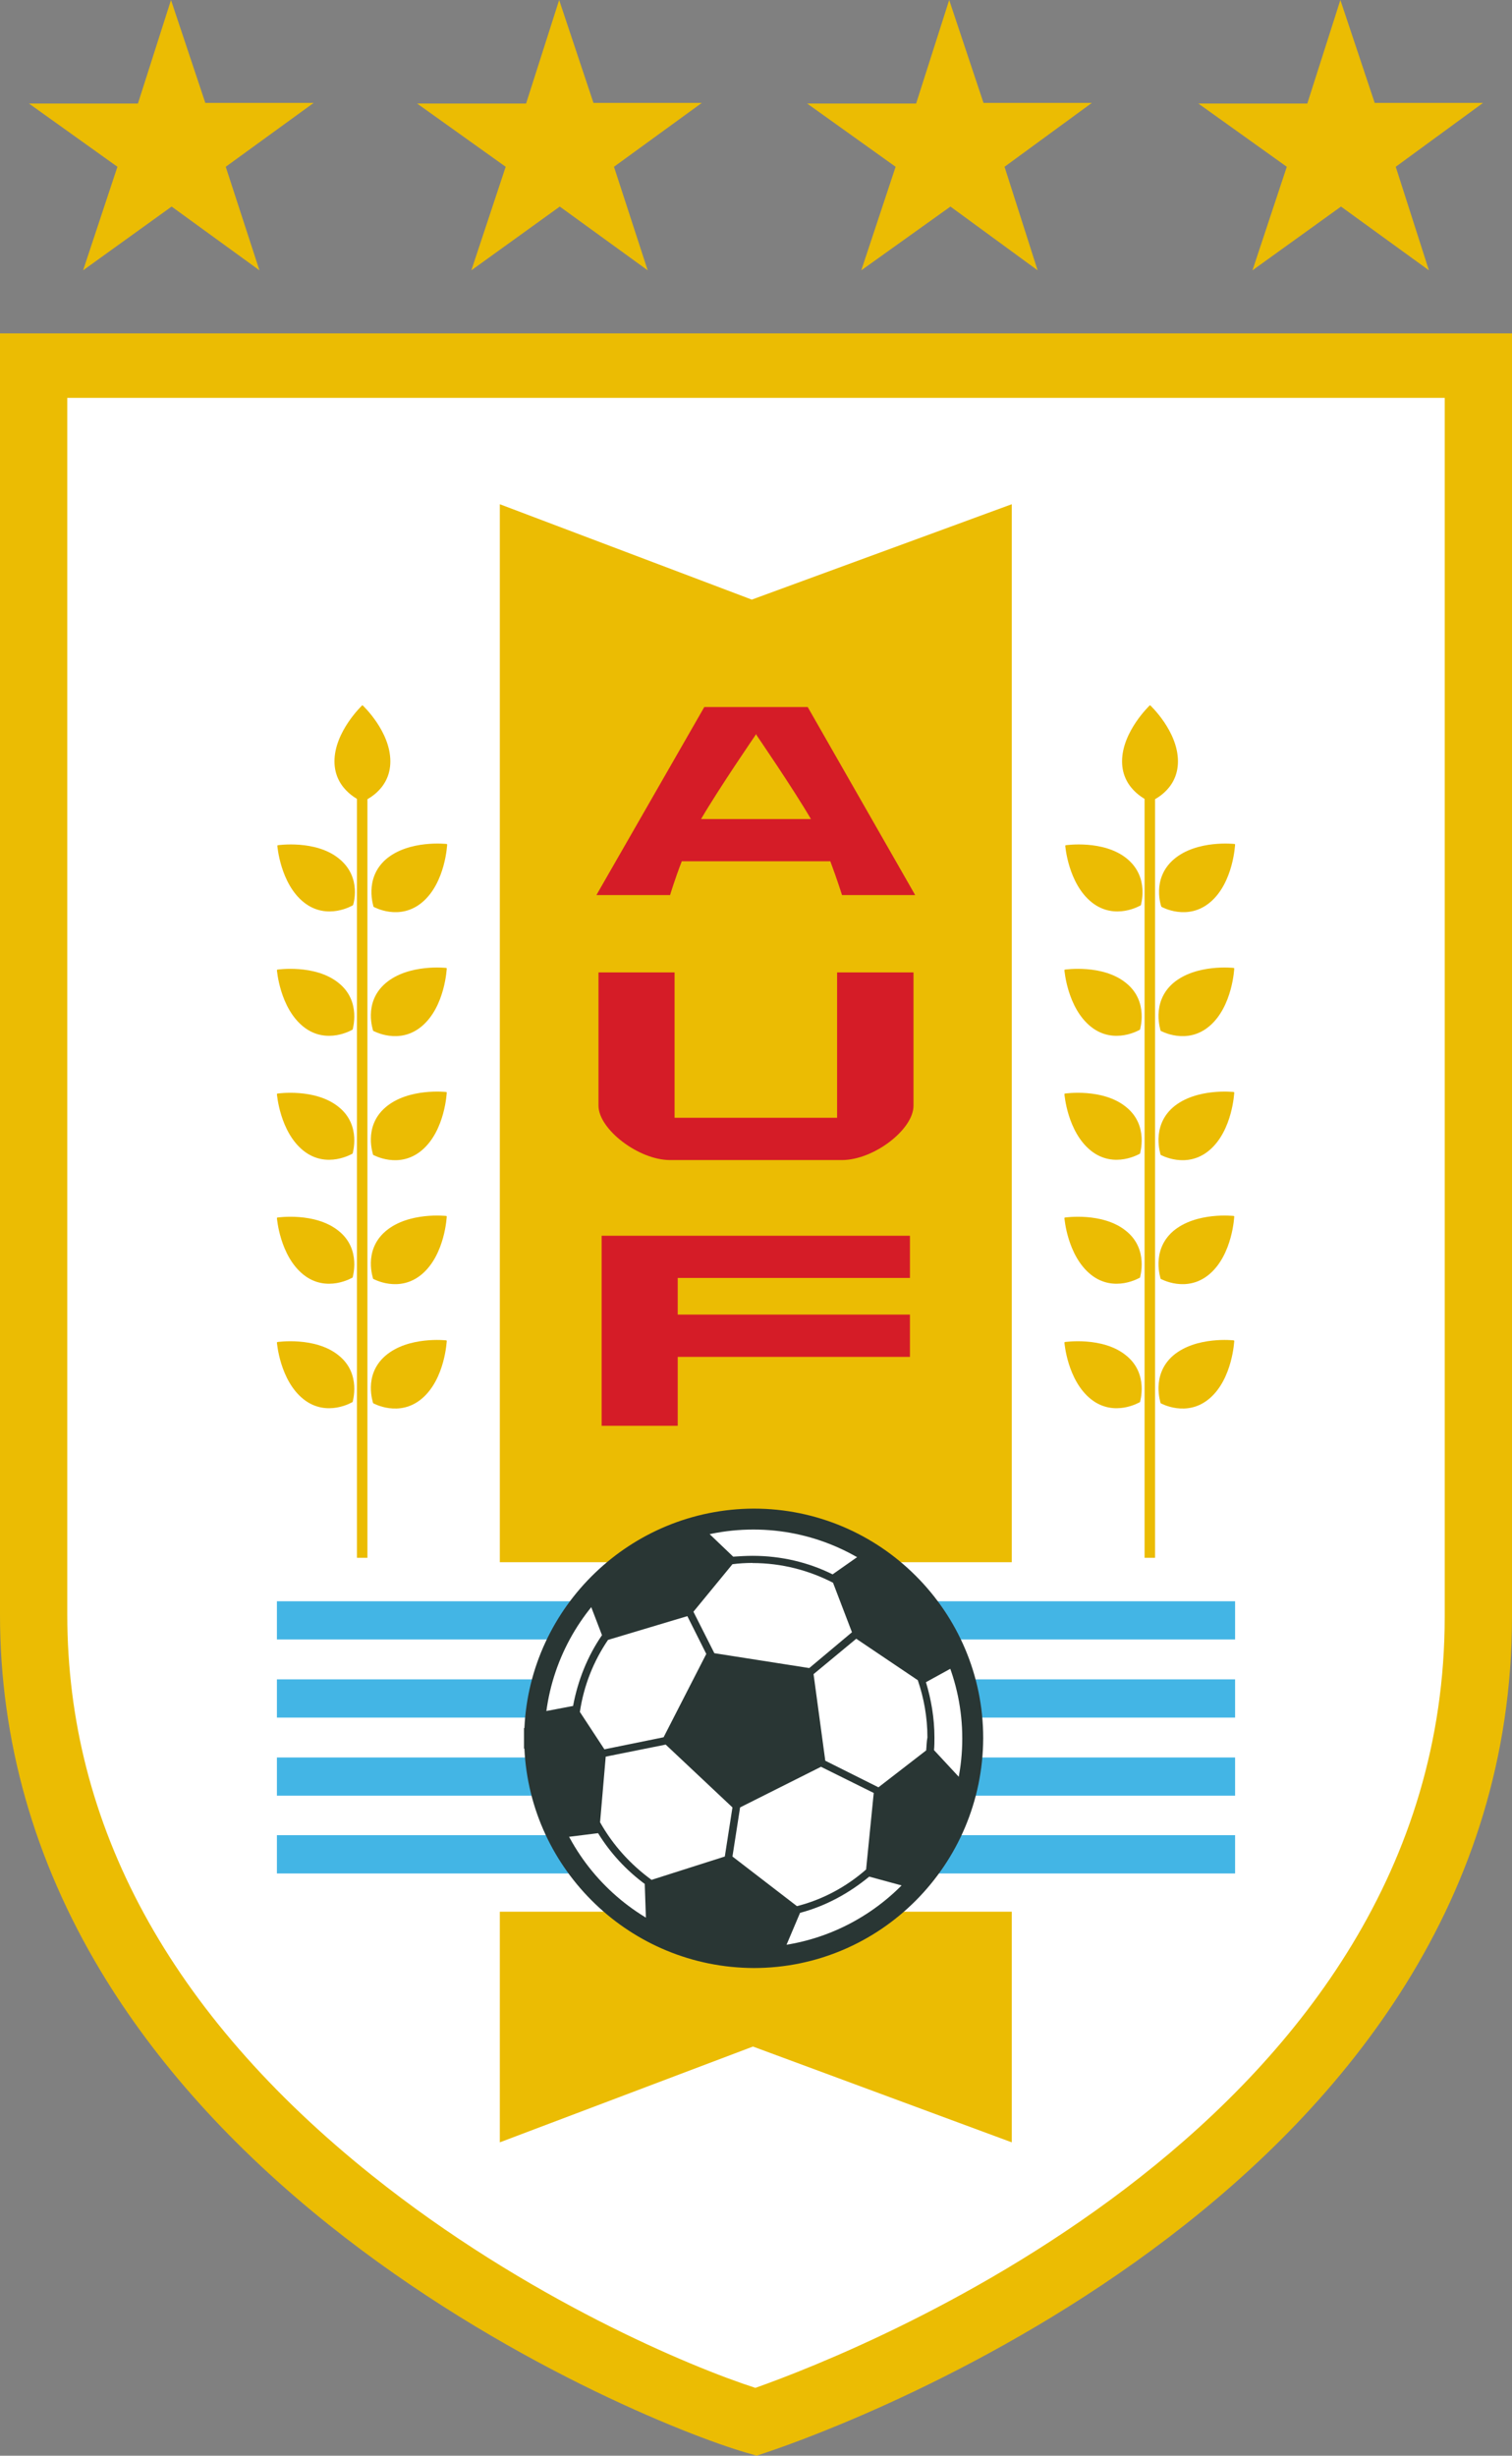<?xml version="1.0" encoding="UTF-8"?>
<svg id="Capa_2" data-name="Capa 2" xmlns="http://www.w3.org/2000/svg" viewBox="0 0 144.48 234.55">
  <rect x="0" y="0" width="144.48" height="234.55" fill="#808080" stroke="none"/>
  <defs>
    <style>
      .cls-1 {
        fill: #293634;
      }

      .cls-2 {
        fill: #fff;
      }

      .cls-3 {
        fill: #43b5e5;
      }

      .cls-4 {
        fill: #d51c27;
      }

      .cls-5 {
        fill: #ebbc03;
      }
    </style>
  </defs>
  <g id="Capa_2-2" data-name="Capa 2">
    <g>
      <path class="cls-2" d="M72.24,229.14c-11.02-3.19-67.49-26.88-67.49-75.38V37.1h134.98v116.83c0,49.39-57.17,71.72-67.49,75.2h0Z"/>
      <path class="cls-5" d="M6.43,38v116.23c0,20.09,9.8,38.11,29.13,53.56,14.72,11.77,30.53,18.32,36.62,20.28,10.32-3.65,65.87-25.53,65.87-73.66V38H6.43ZM72.32,234.55l-1.01-.29c-5.52-1.6-23.43-8.62-39.87-21.75-9.25-7.39-16.58-15.54-21.81-24.24-6.39-10.63-9.63-22.08-9.63-34.05V31.84h144.48v122.56c0,54.27-63.89,77.36-71.17,79.81l-.99.33h0Z"/>
      <polyline class="cls-5" points="16.34 0 13.18 9.89 2.77 9.89 11.22 15.93 7.94 25.82 16.4 19.73 24.79 25.82 21.57 15.93 29.97 9.83 19.62 9.83 16.34 0"/>
      <polyline class="cls-5" points="53.43 0 50.27 9.89 39.86 9.89 48.32 15.93 45.04 25.82 53.49 19.73 61.89 25.82 58.67 15.93 67.06 9.83 56.71 9.83 53.43 0"/>
      <polyline class="cls-5" points="90.7 0 87.54 9.89 77.13 9.89 85.58 15.93 82.3 25.82 90.82 19.73 99.15 25.82 95.99 15.93 104.33 9.83 93.98 9.83 90.7 0"/>
      <polyline class="cls-5" points="128.08 0 124.92 9.89 114.51 9.89 122.96 15.93 119.68 25.82 128.14 19.73 136.54 25.82 133.37 15.93 141.71 9.83 131.36 9.83 128.08 0"/>
      <polyline class="cls-5" points="96.68 204.62 71.95 195.47 47.76 204.62 47.76 48.16 71.84 57.27 96.68 48.16 96.68 204.62"/>
      <path class="cls-4" d="M72.18,70.23l.08-.12.04.12s3.46,5.04,5.19,8h-10.5c1.73-2.96,5.19-8,5.19-8h0ZM80.45,85.49h7l-10.27-17.96h-9.88l-10.31,17.96h7.04s.46-1.54,1.12-3.23h14.19c.65,1.73,1.12,3.23,1.12,3.23"/>
      <path class="cls-4" d="M79.99,92.88v13.88h-15.53v-13.88h-7.27v12.73c0,2.23,3.81,5.19,6.84,5.19h16.42c3.04,0,6.84-2.92,6.84-5.19v-12.73h-7.31"/>
      <polyline class="cls-4" points="86.95 122.06 86.95 118.03 57.49 118.03 57.49 136.18 64.76 136.18 64.76 129.6 86.95 129.6 86.95 125.56 64.76 125.56 64.76 122.06 86.95 122.06"/>
      <path class="cls-5" d="M34.61,76.57s2.69-.96,2.69-3.85-2.65-5.35-2.65-5.35h-.04s-2.65,2.5-2.65,5.35,2.69,3.85,2.69,3.85h-.04"/>
      <path class="cls-5" d="M35.69,86.61s2.5,1.42,4.69-.46c2.19-1.88,2.35-5.5,2.35-5.5l-.04-.04s-3.61-.42-5.81,1.46c-2.15,1.88-1.15,4.58-1.19,4.54h0"/>
      <path class="cls-5" d="M33.73,86.46s-2.46,1.5-4.69-.27c-2.27-1.81-2.54-5.42-2.54-5.42l.04-.04s3.61-.54,5.84,1.27c2.27,1.81,1.35,4.5,1.35,4.46h0"/>
      <path class="cls-5" d="M35.65,98.45s2.5,1.42,4.69-.46c2.19-1.88,2.35-5.5,2.35-5.5l-.04-.04s-3.61-.42-5.81,1.46c-2.19,1.88-1.15,4.58-1.19,4.54h0"/>
      <path class="cls-5" d="M33.69,98.34s-2.46,1.5-4.69-.27c-2.27-1.81-2.54-5.42-2.54-5.42l.04-.04s3.61-.54,5.85,1.27c2.23,1.77,1.31,4.5,1.35,4.46h0"/>
      <path class="cls-5" d="M35.65,110.3s2.5,1.42,4.69-.46c2.19-1.88,2.35-5.5,2.35-5.5l-.04-.04s-3.61-.42-5.81,1.46c-2.19,1.88-1.15,4.58-1.19,4.54h0"/>
      <path class="cls-5" d="M33.69,110.18s-2.46,1.5-4.69-.27c-2.27-1.81-2.54-5.42-2.54-5.42l.04-.04s3.61-.54,5.85,1.27c2.23,1.77,1.31,4.5,1.35,4.46h0"/>
      <path class="cls-5" d="M35.65,122.14s2.5,1.42,4.69-.46c2.19-1.88,2.35-5.5,2.35-5.5l-.04-.04s-3.61-.42-5.81,1.46c-2.19,1.88-1.15,4.58-1.19,4.54h0"/>
      <path class="cls-5" d="M33.69,122.02s-2.46,1.5-4.69-.27c-2.27-1.81-2.54-5.42-2.54-5.42l.04-.04s3.61-.54,5.85,1.27c2.23,1.77,1.31,4.5,1.35,4.46h0"/>
      <path class="cls-5" d="M35.65,134.02s2.5,1.42,4.69-.46c2.19-1.88,2.35-5.5,2.35-5.5l-.04-.04s-3.61-.42-5.81,1.46c-2.19,1.88-1.15,4.58-1.19,4.54h0"/>
      <path class="cls-5" d="M33.69,133.91s-2.46,1.5-4.69-.27c-2.27-1.81-2.54-5.42-2.54-5.42l.04-.04s3.61-.54,5.85,1.27c2.23,1.77,1.31,4.5,1.35,4.46h0"/>
      <polygon class="cls-5" points="34.11 75.65 35.11 75.65 35.11 148.79 34.11 148.79 34.11 75.65 34.11 75.65"/>
      <path class="cls-5" d="M109.87,76.57s2.69-.96,2.69-3.85-2.65-5.35-2.65-5.35h-.04s-2.65,2.5-2.65,5.35,2.69,3.85,2.69,3.85h-.04"/>
      <path class="cls-5" d="M110.98,86.61s2.5,1.42,4.69-.46c2.19-1.88,2.35-5.5,2.35-5.5l-.04-.04s-3.61-.42-5.81,1.46c-2.19,1.88-1.19,4.58-1.19,4.54h0"/>
      <path class="cls-5" d="M109.02,86.46s-2.46,1.5-4.69-.27c-2.27-1.81-2.54-5.42-2.54-5.42l.04-.04s3.61-.54,5.84,1.27c2.23,1.81,1.31,4.5,1.35,4.46h0"/>
      <path class="cls-5" d="M110.9,98.45s2.5,1.42,4.69-.46c2.19-1.88,2.35-5.5,2.35-5.5l-.04-.04s-3.61-.42-5.81,1.46c-2.15,1.88-1.15,4.58-1.19,4.54h0"/>
      <path class="cls-5" d="M108.94,98.34s-2.46,1.5-4.69-.27c-2.27-1.81-2.54-5.42-2.54-5.42l.04-.04s3.61-.54,5.84,1.27c2.23,1.77,1.31,4.5,1.35,4.46h0"/>
      <path class="cls-5" d="M110.9,110.3s2.5,1.42,4.69-.46c2.19-1.88,2.35-5.5,2.35-5.5l-.04-.04s-3.61-.42-5.81,1.46c-2.15,1.88-1.15,4.58-1.19,4.54h0"/>
      <path class="cls-5" d="M108.94,110.18s-2.46,1.5-4.69-.27c-2.27-1.81-2.54-5.42-2.54-5.42l.04-.04s3.61-.54,5.84,1.27c2.23,1.77,1.31,4.5,1.35,4.46h0"/>
      <path class="cls-5" d="M110.9,122.14s2.5,1.42,4.69-.46c2.19-1.88,2.35-5.5,2.35-5.5l-.04-.04s-3.61-.42-5.81,1.46c-2.15,1.88-1.15,4.58-1.19,4.54h0"/>
      <path class="cls-5" d="M108.94,122.02s-2.46,1.5-4.69-.27c-2.27-1.81-2.54-5.42-2.54-5.42l.04-.04s3.61-.54,5.84,1.27c2.23,1.77,1.31,4.5,1.35,4.46h0"/>
      <path class="cls-5" d="M110.9,134.02s2.5,1.42,4.69-.46c2.19-1.88,2.35-5.5,2.35-5.5l-.04-.04s-3.61-.42-5.81,1.46c-2.15,1.88-1.15,4.58-1.19,4.54h0"/>
      <path class="cls-5" d="M108.94,133.91s-2.46,1.5-4.69-.27c-2.27-1.81-2.54-5.42-2.54-5.42l.04-.04s3.61-.54,5.84,1.27c2.23,1.77,1.31,4.5,1.35,4.46h0"/>
      <polygon class="cls-5" points="109.37 75.65 110.37 75.65 110.37 148.79 109.37 148.79 109.37 75.65 109.37 75.65"/>
      <polygon class="cls-2" points="26.46 149.21 118.02 149.21 118.02 182.59 26.46 182.59 26.46 149.21 26.46 149.21"/>
      <polygon class="cls-3" points="26.46 152.94 118.02 152.94 118.02 156.59 26.46 156.59 26.46 152.94 26.46 152.94"/>
      <polygon class="cls-3" points="26.46 160.4 118.02 160.4 118.02 164.05 26.46 164.05 26.46 160.4 26.46 160.4"/>
      <polygon class="cls-3" points="26.46 167.86 118.02 167.86 118.02 171.51 26.46 171.51 26.46 167.86 26.46 167.86"/>
      <polygon class="cls-3" points="26.46 175.28 118.02 175.28 118.02 178.94 26.46 178.94 26.46 175.28 26.46 175.28"/>
      <path class="cls-2" d="M51.07,166.05h.19-.19c0-11.57,9.38-20.92,20.96-20.96,11.57.04,20.92,9.38,20.96,20.96,0,11.57-9.38,20.92-20.96,20.96-11.57-.04-20.96-9.38-20.96-20.96"/>
      <path class="cls-1" d="M52.03,166.05c0,11,8.96,19.96,19.96,19.96,11-.04,19.96-8.96,19.96-19.96s-8.96-19.96-19.96-19.96-19.92,8.96-19.96,19.96h0ZM72.03,187.97h0c-11.77-.04-21.38-9.34-21.92-20.96h-.04v-1.96h.04c.54-11.61,10.15-20.92,21.92-20.96,12.07,0,21.92,9.84,21.92,21.92-.04,12.11-9.84,21.96-21.92,21.96"/>
      <path class="cls-1" d="M75.03,186.05l1.42-3.35c2.46-.65,4.69-1.88,6.61-3.46l3.38.92c-2.96,3.08-6.96,5.23-11.42,5.88h0ZM54.11,175.47l3.04-.38c1.15,1.88,2.69,3.54,4.46,4.85l.12,3.54c-3.23-1.92-5.88-4.69-7.61-8h0ZM82.14,148.56l-2.58,1.81c-2.31-1.15-4.92-1.77-7.65-1.77-.62,0-1.23.04-1.85.08l-2.46-2.35c1.42-.31,2.88-.5,4.42-.5,3.69,0,7.15,1,10.11,2.73h0ZM89.25,167.17c.04-.42.04-.81.04-1.23,0-1.85-.31-3.61-.81-5.27l2.58-1.42c.77,2.11,1.19,4.42,1.19,6.81,0,1.35-.15,2.65-.38,3.92l-2.61-2.81h0ZM57.53,156.17c-1.38,2-2.31,4.31-2.77,6.77l-2.85.54c.5-3.88,2.08-7.42,4.46-10.31l1.15,3h0ZM57.76,167.09l-2.35-3.58c.38-2.54,1.31-4.85,2.69-6.88l7.58-2.27,1.81,3.61-4.08,7.96-5.65,1.15h0ZM88.52,167.17l-4.58,3.54-5.08-2.54-1.12-8.27,4.08-3.38,5.88,3.96c.58,1.69.92,3.54.92,5.46-.08.42-.08.85-.12,1.23h0ZM71.91,149.29c2.77,0,5.38.69,7.69,1.88l1.81,4.73-4.08,3.42-9.07-1.42-2-3.96,3.73-4.54c.62-.08,1.27-.12,1.92-.12h0ZM57.34,174.05l.54-6.27,5.73-1.15,6.38,6-.73,4.69-7,2.23c-2-1.46-3.69-3.31-4.92-5.5h0ZM76.14,182.05l-6.15-4.73.73-4.69,7.73-3.88,5.04,2.5-.73,7.31c-1.88,1.65-4.15,2.88-6.61,3.5h0ZM72.03,145.1c-11.57,0-20.96,9.38-20.96,20.96s9.38,20.96,20.96,20.96,20.96-9.38,20.96-20.96c-.04-11.57-9.42-20.96-20.96-20.96"/>
    </g>
  </g>
</svg>